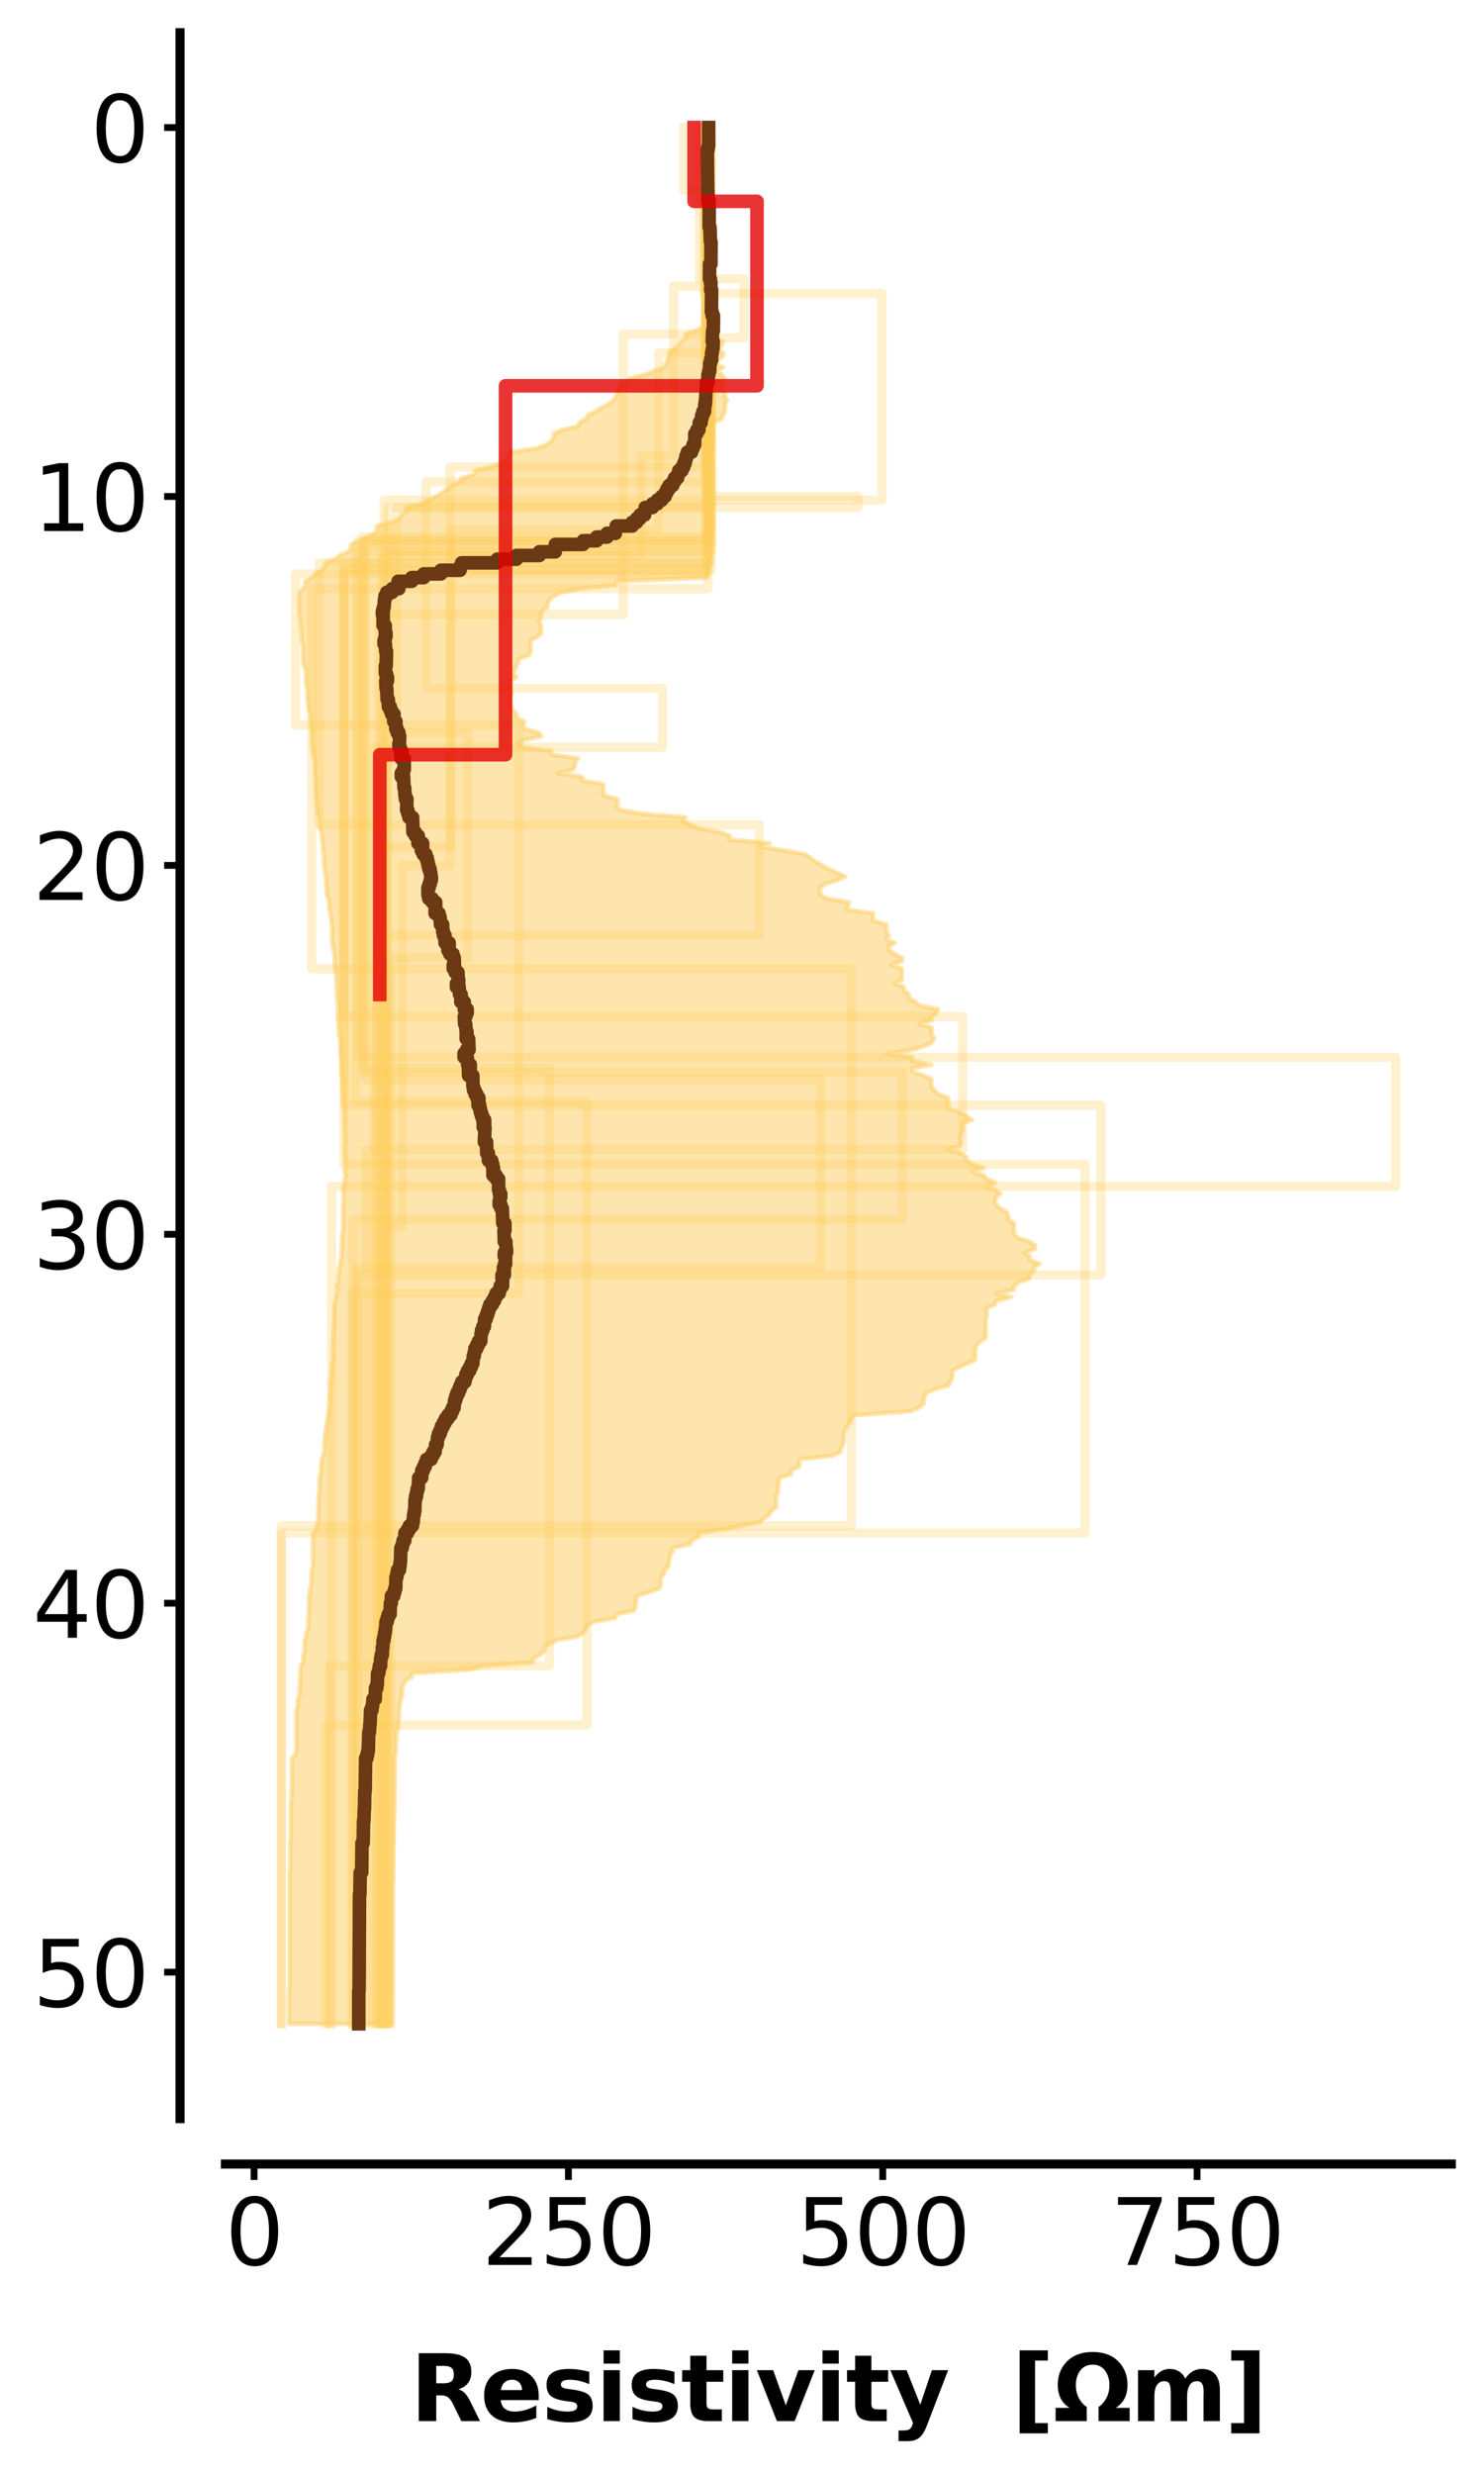 <?xml version="1.0" encoding="utf-8" standalone="no"?>
<!DOCTYPE svg PUBLIC "-//W3C//DTD SVG 1.1//EN"
  "http://www.w3.org/Graphics/SVG/1.1/DTD/svg11.dtd">
<svg xmlns:xlink="http://www.w3.org/1999/xlink" width="326.85pt" height="544.356pt" viewBox="0 0 326.85 544.356" xmlns="http://www.w3.org/2000/svg" version="1.1">
 <defs>
  <style type="text/css">*{stroke-linejoin: round; stroke-linecap: butt}</style>
 </defs>
 <g id="figure_1">
  <g id="patch_1">
   <path d="M 0 544.356 
L 326.85 544.356 
L 326.85 0 
L 0 0 
z
" style="fill: #ffffff"/>
  </g>
  <g id="axes_1">
   <g id="patch_2">
    <path d="M 49.65 466.2 
L 319.65 466.2 
L 319.65 7.2 
L 49.65 7.2 
z
" style="fill: #ffffff"/>
   </g>
   <g id="PolyCollection_1">
    <defs>
     <path id="m713ce6a9ba" d="M 154.879 -516.293 
L 156.547 -516.293 
L 156.547 -515.481 
L 156.547 -514.669 
L 156.547 -513.857 
L 156.547 -513.045 
L 156.547 -512.234 
L 156.545 -511.422 
L 156.545 -510.61 
L 156.545 -509.798 
L 156.547 -508.986 
L 156.547 -508.174 
L 156.55 -507.363 
L 156.55 -506.551 
L 156.55 -505.739 
L 156.55 -504.927 
L 156.578 -504.115 
L 156.578 -503.304 
L 156.598 -502.492 
L 156.602 -501.68 
L 156.602 -500.868 
L 156.617 -500.056 
L 156.617 -499.245 
L 156.617 -498.433 
L 156.618 -497.621 
L 156.625 -496.809 
L 156.625 -495.997 
L 156.618 -495.185 
L 156.634 -494.374 
L 156.634 -493.562 
L 156.634 -492.75 
L 156.647 -491.938 
L 156.651 -491.126 
L 156.651 -490.315 
L 156.651 -489.503 
L 156.655 -488.691 
L 156.669 -487.879 
L 156.67 -487.067 
L 156.669 -486.255 
L 156.67 -485.444 
L 156.67 -484.632 
L 156.67 -483.82 
L 156.695 -483.008 
L 156.699 -482.196 
L 156.699 -481.385 
L 156.743 -480.573 
L 156.756 -479.761 
L 156.757 -478.949 
L 156.76 -478.137 
L 156.76 -477.326 
L 156.76 -476.514 
L 156.83 -475.702 
L 157.044 -474.89 
L 157.044 -474.078 
L 157.14 -473.266 
L 157.14 -472.455 
L 157.095 -471.643 
L 157.601 -470.831 
L 157.14 -470.019 
L 159.247 -469.207 
L 158.982 -468.396 
L 158.114 -467.584 
L 159.247 -466.772 
L 159.247 -465.96 
L 158.114 -465.148 
L 157.601 -464.336 
L 159.247 -463.525 
L 157.646 -462.713 
L 158.982 -461.901 
L 159.635 -461.089 
L 158.982 -460.277 
L 159.247 -459.466 
L 159.247 -458.654 
L 159.698 -457.842 
L 159.698 -457.03 
L 160.146 -456.218 
L 159.704 -455.407 
L 159.704 -454.595 
L 159.635 -453.783 
L 159.247 -452.971 
L 158.982 -452.159 
L 156.962 -451.347 
L 156.962 -450.536 
L 157.046 -449.724 
L 156.884 -448.912 
L 156.884 -448.1 
L 156.884 -447.288 
L 156.83 -446.477 
L 156.78 -445.665 
L 156.754 -444.853 
L 156.699 -444.041 
L 156.699 -443.229 
L 156.694 -442.417 
L 156.687 -441.606 
L 156.687 -440.794 
L 156.651 -439.982 
L 156.634 -439.17 
L 156.634 -438.358 
L 156.625 -437.547 
L 156.625 -436.735 
L 156.615 -435.923 
L 156.615 -435.111 
L 156.604 -434.299 
L 156.598 -433.488 
L 156.55 -432.676 
L 156.547 -431.864 
L 156.543 -431.052 
L 156.542 -430.24 
L 156.542 -429.428 
L 156.529 -428.617 
L 156.522 -427.805 
L 156.498 -426.993 
L 156.477 -426.181 
L 156.472 -425.369 
L 156.435 -424.558 
L 156.435 -423.746 
L 156.402 -422.934 
L 156.38 -422.122 
L 156.309 -421.31 
L 156.198 -420.498 
L 156.195 -419.687 
L 156.079 -418.875 
L 155.952 -418.063 
L 155.761 -417.251 
L 135.728 -416.439 
L 135.728 -415.628 
L 127.736 -414.816 
L 123.602 -414.004 
L 122.017 -413.192 
L 121.009 -412.38 
L 120.63 -411.569 
L 120.601 -410.757 
L 119.49 -409.945 
L 119.132 -409.133 
L 119.132 -408.321 
L 118.74 -407.509 
L 119.208 -406.698 
L 119.132 -405.886 
L 119.208 -405.074 
L 118.386 -404.262 
L 116.855 -403.45 
L 116.855 -402.639 
L 116.855 -401.827 
L 116.855 -401.015 
L 116.566 -400.203 
L 114.366 -399.391 
L 114.084 -398.579 
L 113.791 -397.768 
L 113.267 -396.956 
L 113.039 -396.144 
L 113.662 -395.332 
L 112.522 -394.52 
L 112.522 -393.709 
L 112.522 -392.897 
L 112.714 -392.085 
L 112.522 -391.273 
L 112.522 -390.461 
L 112.355 -389.65 
L 112.602 -388.838 
L 113.039 -388.026 
L 113.791 -387.214 
L 113.662 -386.402 
L 115.478 -385.59 
L 115.288 -384.779 
L 115.478 -383.967 
L 118.561 -383.155 
L 119.221 -382.343 
L 115.483 -381.531 
L 114.325 -380.72 
L 115.365 -379.908 
L 121.459 -379.096 
L 121.459 -378.284 
L 127.303 -377.472 
L 126.656 -376.66 
L 126.656 -375.849 
L 126.266 -375.037 
L 122.92 -374.225 
L 128.28 -373.413 
L 128.28 -372.601 
L 132.88 -371.79 
L 132.88 -370.978 
L 132.88 -370.166 
L 132.88 -369.354 
L 135.836 -368.542 
L 136.093 -367.731 
L 135.836 -366.919 
L 136.613 -366.107 
L 141.343 -365.295 
L 150.992 -364.483 
L 150.504 -363.671 
L 152.13 -362.86 
L 153.899 -362.048 
L 158.622 -361.236 
L 160.784 -360.424 
L 160.629 -359.612 
L 169.509 -358.801 
L 167.324 -357.989 
L 172.975 -357.177 
L 177.302 -356.365 
L 178.614 -355.553 
L 179.575 -354.741 
L 181.083 -353.93 
L 182.523 -353.118 
L 184.393 -352.306 
L 186.174 -351.494 
L 184.393 -350.682 
L 181.829 -349.871 
L 180.63 -349.059 
L 180.63 -348.247 
L 180.63 -347.435 
L 182.15 -346.623 
L 186.915 -345.812 
L 186.915 -345 
L 186.464 -344.188 
L 192.307 -343.376 
L 192.307 -342.564 
L 192.307 -341.752 
L 195.224 -340.941 
L 195.224 -340.129 
L 195.224 -339.317 
L 195.756 -338.505 
L 195.223 -337.693 
L 197.036 -336.882 
L 195.8 -336.07 
L 195.8 -335.258 
L 197.069 -334.446 
L 198.633 -333.634 
L 198.633 -332.823 
L 196.227 -332.011 
L 198.633 -331.199 
L 198.633 -330.387 
L 198.633 -329.575 
L 198.633 -328.763 
L 197.069 -327.952 
L 199.12 -327.14 
L 199.12 -326.328 
L 200.235 -325.516 
L 200.2 -324.704 
L 201.601 -323.893 
L 202.522 -323.081 
L 206.643 -322.269 
L 206.205 -321.457 
L 205.217 -320.645 
L 205.217 -319.833 
L 202.471 -319.022 
L 205.217 -318.21 
L 205.217 -317.398 
L 205.197 -316.586 
L 205.793 -315.774 
L 205.197 -314.963 
L 203.603 -314.151 
L 200.938 -313.339 
L 195.389 -312.527 
L 200.938 -311.715 
L 200.938 -310.904 
L 205.141 -310.092 
L 200.938 -309.28 
L 200.938 -308.468 
L 203.603 -307.656 
L 205.141 -306.844 
L 205.141 -306.033 
L 205.141 -305.221 
L 205.793 -304.409 
L 206.597 -303.597 
L 208.86 -302.785 
L 208.86 -301.974 
L 208.86 -301.162 
L 208.86 -300.35 
L 211.657 -299.538 
L 212.87 -298.726 
L 214.067 -297.914 
L 212.069 -297.103 
L 212.069 -296.291 
L 212.069 -295.479 
L 211.657 -294.667 
L 211.517 -293.855 
L 211.657 -293.044 
L 211.517 -292.232 
L 208.86 -291.42 
L 211.517 -290.608 
L 212.815 -289.796 
L 212.886 -288.985 
L 214.067 -288.173 
L 216.624 -287.361 
L 214.067 -286.549 
L 216.624 -285.737 
L 217.358 -284.925 
L 219.22 -284.114 
L 217.358 -283.302 
L 219.22 -282.49 
L 220.349 -281.678 
L 219.294 -280.866 
L 219.22 -280.055 
L 219.294 -279.243 
L 220.349 -278.431 
L 221.678 -277.619 
L 222.066 -276.807 
L 222.066 -275.995 
L 223.339 -275.184 
L 223.339 -274.372 
L 223.339 -273.56 
L 223.339 -272.748 
L 224.284 -271.936 
L 226.764 -271.125 
L 227.926 -270.313 
L 227.926 -269.501 
L 225.609 -268.689 
L 226.819 -267.877 
L 226.819 -267.066 
L 228.981 -266.254 
L 227.713 -265.442 
L 227.713 -264.63 
L 226.753 -263.818 
L 226.753 -263.006 
L 224.342 -262.195 
L 223.331 -261.383 
L 223.331 -260.571 
L 219.416 -259.759 
L 222.741 -258.947 
L 219.416 -258.136 
L 219.22 -257.324 
L 217.341 -256.512 
L 217.341 -255.7 
L 217.341 -254.888 
L 217.126 -254.076 
L 217.126 -253.265 
L 217.126 -252.453 
L 217.126 -251.641 
L 217.126 -250.829 
L 217.126 -250.017 
L 215.873 -249.206 
L 215.139 -248.394 
L 214.779 -247.582 
L 214.779 -246.77 
L 214.779 -245.958 
L 214.779 -245.147 
L 213.155 -244.335 
L 211.247 -243.523 
L 209.75 -242.711 
L 209.75 -241.899 
L 209.75 -241.087 
L 209.253 -240.276 
L 208.838 -239.464 
L 205.88 -238.652 
L 203.986 -237.84 
L 203.588 -237.028 
L 203.437 -236.217 
L 203.437 -235.405 
L 202.384 -234.593 
L 200.389 -233.781 
L 188.441 -232.969 
L 187.414 -232.157 
L 187.266 -231.346 
L 186.61 -230.534 
L 186.151 -229.722 
L 185.882 -228.91 
L 185.882 -228.098 
L 185.882 -227.287 
L 185.664 -226.475 
L 185.296 -225.663 
L 185.099 -224.851 
L 183.336 -224.039 
L 176.144 -223.228 
L 176.035 -222.416 
L 176.022 -221.604 
L 174.194 -220.792 
L 174.194 -219.98 
L 171.711 -219.168 
L 171.491 -218.357 
L 171.491 -217.545 
L 171.327 -216.733 
L 171.327 -215.921 
L 170.973 -215.109 
L 170.973 -214.298 
L 170.973 -213.486 
L 170.973 -212.674 
L 169.811 -211.862 
L 169.413 -211.05 
L 168.261 -210.238 
L 167.464 -209.427 
L 163.355 -208.615 
L 159.222 -207.803 
L 153.823 -206.991 
L 153.823 -206.179 
L 152.287 -205.368 
L 152.024 -204.556 
L 148.089 -203.744 
L 148.089 -202.932 
L 147.527 -202.12 
L 147.527 -201.309 
L 147.231 -200.497 
L 147.231 -199.685 
L 146.429 -198.873 
L 146.202 -198.061 
L 145.528 -197.249 
L 145.528 -196.438 
L 145.528 -195.626 
L 145.208 -194.814 
L 142.942 -194.002 
L 140.199 -193.19 
L 140.199 -192.379 
L 139.975 -191.567 
L 139.975 -190.755 
L 139.622 -189.943 
L 135.839 -189.131 
L 135.493 -188.319 
L 130.778 -187.508 
L 129.343 -186.696 
L 129.131 -185.884 
L 128.517 -185.072 
L 127.231 -184.26 
L 122.699 -183.449 
L 121.115 -182.637 
L 119.944 -181.825 
L 119.944 -181.013 
L 118.838 -180.201 
L 117.42 -179.39 
L 117.42 -178.578 
L 106.558 -177.766 
L 103.344 -176.954 
L 90.697 -176.142 
L 90.697 -175.33 
L 89.241 -174.519 
L 88.895 -173.707 
L 88.584 -172.895 
L 88.559 -172.083 
L 88.559 -171.271 
L 88.297 -170.46 
L 88.125 -169.648 
L 87.991 -168.836 
L 87.895 -168.024 
L 87.895 -167.212 
L 87.895 -166.401 
L 87.775 -165.589 
L 87.759 -164.777 
L 87.699 -163.965 
L 87.314 -163.153 
L 87.314 -162.341 
L 87.314 -161.53 
L 87.208 -160.718 
L 87.208 -159.906 
L 87.2 -159.094 
L 87.038 -158.282 
L 86.952 -157.471 
L 86.952 -156.659 
L 86.952 -155.847 
L 86.952 -155.035 
L 86.952 -154.223 
L 86.943 -153.411 
L 86.917 -152.6 
L 86.917 -151.788 
L 86.917 -150.976 
L 86.908 -150.164 
L 86.908 -149.352 
L 86.908 -148.541 
L 86.905 -147.729 
L 86.905 -146.917 
L 86.869 -146.105 
L 86.823 -145.293 
L 86.823 -144.482 
L 86.743 -143.67 
L 86.743 -142.858 
L 86.72 -142.046 
L 86.72 -141.234 
L 86.72 -140.422 
L 86.72 -139.611 
L 86.667 -138.799 
L 86.667 -137.987 
L 86.647 -137.175 
L 86.647 -136.363 
L 86.647 -135.552 
L 86.647 -134.74 
L 86.647 -133.928 
L 86.647 -133.116 
L 86.59 -132.304 
L 86.59 -131.492 
L 86.59 -130.681 
L 86.484 -129.869 
L 86.462 -129.057 
L 86.462 -128.245 
L 86.425 -127.433 
L 86.425 -126.622 
L 86.425 -125.81 
L 86.425 -124.998 
L 86.425 -124.186 
L 86.425 -123.374 
L 86.425 -122.563 
L 86.425 -121.751 
L 86.425 -120.939 
L 86.415 -120.127 
L 86.415 -119.315 
L 86.415 -118.503 
L 86.415 -117.692 
L 86.381 -116.88 
L 86.381 -116.068 
L 86.381 -115.256 
L 86.381 -114.444 
L 86.381 -113.633 
L 86.381 -112.821 
L 86.381 -112.009 
L 86.381 -111.197 
L 86.381 -110.385 
L 86.381 -109.573 
L 86.381 -108.762 
L 86.381 -107.95 
L 86.381 -107.138 
L 86.372 -106.326 
L 86.372 -105.514 
L 86.372 -104.703 
L 86.372 -103.891 
L 86.372 -103.079 
L 86.372 -102.267 
L 86.372 -101.455 
L 86.372 -100.644 
L 86.372 -99.832 
L 86.372 -99.02 
L 63.632 -99.02 
L 63.632 -99.02 
L 63.632 -99.832 
L 63.632 -100.644 
L 63.632 -101.455 
L 63.632 -102.267 
L 63.632 -103.079 
L 63.632 -103.891 
L 63.632 -104.703 
L 63.632 -105.514 
L 63.632 -106.326 
L 63.798 -107.138 
L 63.798 -107.95 
L 63.798 -108.762 
L 63.798 -109.573 
L 63.798 -110.385 
L 63.798 -111.197 
L 63.798 -112.009 
L 63.798 -112.821 
L 63.798 -113.633 
L 63.798 -114.444 
L 63.798 -115.256 
L 63.798 -116.068 
L 63.798 -116.88 
L 63.798 -117.692 
L 63.798 -118.503 
L 63.798 -119.315 
L 63.798 -120.127 
L 63.798 -120.939 
L 63.798 -121.751 
L 63.798 -122.563 
L 63.798 -123.374 
L 63.798 -124.186 
L 63.798 -124.998 
L 63.798 -125.81 
L 63.798 -126.622 
L 63.798 -127.433 
L 63.798 -128.245 
L 63.798 -129.057 
L 63.798 -129.869 
L 63.798 -130.681 
L 63.798 -131.492 
L 63.798 -132.304 
L 63.926 -133.116 
L 63.926 -133.928 
L 63.926 -134.74 
L 63.926 -135.552 
L 63.926 -136.363 
L 63.926 -137.175 
L 63.926 -137.987 
L 63.926 -138.799 
L 64.084 -139.611 
L 64.084 -140.422 
L 64.084 -141.234 
L 64.084 -142.046 
L 64.084 -142.858 
L 64.084 -143.67 
L 64.084 -144.482 
L 64.084 -145.293 
L 64.084 -146.105 
L 64.084 -146.917 
L 64.084 -147.729 
L 64.187 -148.541 
L 64.187 -149.352 
L 64.187 -150.164 
L 64.308 -150.976 
L 64.308 -151.788 
L 64.308 -152.6 
L 64.308 -153.411 
L 64.308 -154.223 
L 64.308 -155.035 
L 64.308 -155.847 
L 64.308 -156.659 
L 64.308 -157.471 
L 65.116 -158.282 
L 65.261 -159.094 
L 65.261 -159.906 
L 65.261 -160.718 
L 65.261 -161.53 
L 65.261 -162.341 
L 65.261 -163.153 
L 65.261 -163.965 
L 65.261 -164.777 
L 65.261 -165.589 
L 65.261 -166.401 
L 65.261 -167.212 
L 65.261 -168.024 
L 65.575 -168.836 
L 65.575 -169.648 
L 65.575 -170.46 
L 65.962 -171.271 
L 65.962 -172.083 
L 65.962 -172.895 
L 66.122 -173.707 
L 66.122 -174.519 
L 66.122 -175.33 
L 66.122 -176.142 
L 66.181 -176.954 
L 66.24 -177.766 
L 66.754 -178.578 
L 66.754 -179.39 
L 66.813 -180.201 
L 67.121 -181.013 
L 67.121 -181.825 
L 67.121 -182.637 
L 67.121 -183.449 
L 67.459 -184.26 
L 67.477 -185.072 
L 67.781 -185.884 
L 67.884 -186.696 
L 67.884 -187.508 
L 67.973 -188.319 
L 67.986 -189.131 
L 68.038 -189.943 
L 68.038 -190.755 
L 68.038 -191.567 
L 68.053 -192.379 
L 68.053 -193.19 
L 68.266 -194.002 
L 68.266 -194.814 
L 68.583 -195.626 
L 68.583 -196.438 
L 68.583 -197.249 
L 68.583 -198.061 
L 68.702 -198.873 
L 68.917 -199.685 
L 68.917 -200.497 
L 68.917 -201.309 
L 68.917 -202.12 
L 68.917 -202.932 
L 68.917 -203.744 
L 68.928 -204.556 
L 68.928 -205.368 
L 68.953 -206.179 
L 68.953 -206.991 
L 69.638 -207.803 
L 69.791 -208.615 
L 70.097 -209.427 
L 70.101 -210.238 
L 70.101 -211.05 
L 70.101 -211.862 
L 70.142 -212.674 
L 70.142 -213.486 
L 70.142 -214.298 
L 70.142 -215.109 
L 70.334 -215.921 
L 70.334 -216.733 
L 70.386 -217.545 
L 70.386 -218.357 
L 70.386 -219.168 
L 70.641 -219.98 
L 70.641 -220.792 
L 70.737 -221.604 
L 70.782 -222.416 
L 70.859 -223.228 
L 71.199 -224.039 
L 71.423 -224.851 
L 71.475 -225.663 
L 71.475 -226.475 
L 71.525 -227.287 
L 71.525 -228.098 
L 71.67 -228.91 
L 71.721 -229.722 
L 71.918 -230.534 
L 72.013 -231.346 
L 72.168 -232.157 
L 72.261 -232.969 
L 72.432 -233.781 
L 72.528 -234.593 
L 72.634 -235.405 
L 72.649 -236.217 
L 72.669 -237.028 
L 72.669 -237.84 
L 72.729 -238.652 
L 72.729 -239.464 
L 72.729 -240.276 
L 72.99 -241.087 
L 72.99 -241.899 
L 72.99 -242.711 
L 73.061 -243.523 
L 73.105 -244.335 
L 73.308 -245.147 
L 73.308 -245.958 
L 73.325 -246.77 
L 73.356 -247.582 
L 73.356 -248.394 
L 73.356 -249.206 
L 73.432 -250.017 
L 73.432 -250.829 
L 73.467 -251.641 
L 73.572 -252.453 
L 73.572 -253.265 
L 73.572 -254.076 
L 73.607 -254.888 
L 73.64 -255.7 
L 73.64 -256.512 
L 73.641 -257.324 
L 74.001 -258.136 
L 74.072 -258.947 
L 74.15 -259.759 
L 74.354 -260.571 
L 74.151 -261.383 
L 74.376 -262.195 
L 74.483 -263.006 
L 74.497 -263.818 
L 74.695 -264.63 
L 74.695 -265.442 
L 74.872 -266.254 
L 74.995 -267.066 
L 75.202 -267.877 
L 75.202 -268.689 
L 75.269 -269.501 
L 75.269 -270.313 
L 75.334 -271.125 
L 75.334 -271.936 
L 75.334 -272.748 
L 75.554 -273.56 
L 75.605 -274.372 
L 75.605 -275.184 
L 75.605 -275.995 
L 75.605 -276.807 
L 75.606 -277.619 
L 75.606 -278.431 
L 75.606 -279.243 
L 75.734 -280.055 
L 75.606 -280.866 
L 75.756 -281.678 
L 75.606 -282.49 
L 75.606 -283.302 
L 75.832 -284.114 
L 75.927 -284.925 
L 76.113 -285.737 
L 75.927 -286.549 
L 75.985 -287.361 
L 75.985 -288.173 
L 75.985 -288.985 
L 75.921 -289.796 
L 75.921 -290.608 
L 75.832 -291.42 
L 75.832 -292.232 
L 75.985 -293.044 
L 75.921 -293.855 
L 75.921 -294.667 
L 75.854 -295.479 
L 75.832 -296.291 
L 75.832 -297.103 
L 75.854 -297.914 
L 75.756 -298.726 
L 75.739 -299.538 
L 75.739 -300.35 
L 75.697 -301.162 
L 75.585 -301.974 
L 75.681 -302.785 
L 75.565 -303.597 
L 75.565 -304.409 
L 75.526 -305.221 
L 75.459 -306.033 
L 75.459 -306.844 
L 75.334 -307.656 
L 75.216 -308.468 
L 75.216 -309.28 
L 75.216 -310.092 
L 75.205 -310.904 
L 75.184 -311.715 
L 74.982 -312.527 
L 74.964 -313.339 
L 74.982 -314.151 
L 74.982 -314.963 
L 74.982 -315.774 
L 74.632 -316.586 
L 74.632 -317.398 
L 74.561 -318.21 
L 74.524 -319.022 
L 74.484 -319.833 
L 74.377 -320.645 
L 74.476 -321.457 
L 74.484 -322.269 
L 74.372 -323.081 
L 74.365 -323.893 
L 74.247 -324.704 
L 74.247 -325.516 
L 74.156 -326.328 
L 74.156 -327.14 
L 74.088 -327.952 
L 74.088 -328.763 
L 74.039 -329.575 
L 73.938 -330.387 
L 73.855 -331.199 
L 73.702 -332.011 
L 73.689 -332.823 
L 73.673 -333.634 
L 73.649 -334.446 
L 73.525 -335.258 
L 73.28 -336.07 
L 73.28 -336.882 
L 73.116 -337.693 
L 73.116 -338.505 
L 73.116 -339.317 
L 73.116 -340.129 
L 73.062 -340.941 
L 72.935 -341.752 
L 72.926 -342.564 
L 72.763 -343.376 
L 72.555 -344.188 
L 72.481 -345 
L 72.468 -345.812 
L 72.331 -346.623 
L 71.958 -347.435 
L 71.958 -348.247 
L 71.901 -349.059 
L 71.819 -349.871 
L 71.797 -350.682 
L 71.797 -351.494 
L 71.568 -352.306 
L 71.556 -353.118 
L 71.358 -353.93 
L 71.358 -354.741 
L 71.304 -355.553 
L 71.298 -356.365 
L 71.185 -357.177 
L 71.102 -357.989 
L 71.048 -358.801 
L 70.923 -359.612 
L 70.828 -360.424 
L 70.76 -361.236 
L 70.432 -362.048 
L 70.315 -362.86 
L 70.255 -363.671 
L 70.255 -364.483 
L 69.961 -365.295 
L 69.94 -366.107 
L 69.795 -366.919 
L 69.795 -367.731 
L 69.717 -368.542 
L 69.58 -369.354 
L 69.58 -370.166 
L 69.58 -370.978 
L 69.505 -371.79 
L 69.5 -372.601 
L 69.5 -373.413 
L 69.393 -374.225 
L 69.393 -375.037 
L 69.393 -375.849 
L 69.37 -376.66 
L 69.198 -377.472 
L 68.931 -378.284 
L 68.899 -379.096 
L 68.77 -379.908 
L 68.688 -380.72 
L 68.688 -381.531 
L 68.688 -382.343 
L 68.667 -383.155 
L 68.664 -383.967 
L 68.57 -384.779 
L 68.527 -385.59 
L 68.404 -386.402 
L 68.404 -387.214 
L 68.093 -388.026 
L 67.89 -388.838 
L 67.89 -389.65 
L 67.745 -390.461 
L 67.734 -391.273 
L 67.713 -392.085 
L 67.639 -392.897 
L 67.415 -393.709 
L 67.412 -394.52 
L 67.412 -395.332 
L 67.341 -396.144 
L 67.306 -396.956 
L 66.911 -397.768 
L 66.818 -398.579 
L 66.761 -399.391 
L 66.761 -400.203 
L 66.756 -401.015 
L 66.75 -401.827 
L 66.662 -402.639 
L 66.39 -403.45 
L 66.39 -404.262 
L 66.39 -405.074 
L 66.289 -405.886 
L 66.155 -406.698 
L 66.142 -407.509 
L 66.046 -408.321 
L 65.999 -409.133 
L 65.932 -409.945 
L 65.932 -410.757 
L 65.932 -411.569 
L 65.932 -412.38 
L 65.963 -413.192 
L 66.046 -414.004 
L 66.756 -414.816 
L 67.306 -415.628 
L 67.207 -416.439 
L 68.685 -417.251 
L 69.49 -418.063 
L 70.824 -418.875 
L 71.607 -419.687 
L 71.607 -420.498 
L 73.944 -421.31 
L 74.741 -422.122 
L 76.642 -422.934 
L 77.324 -423.746 
L 77.324 -424.558 
L 79.269 -425.369 
L 80.96 -426.181 
L 82.494 -426.993 
L 83.005 -427.805 
L 83.005 -428.617 
L 86.244 -429.428 
L 87.957 -430.24 
L 88.529 -431.052 
L 89.476 -431.864 
L 89.476 -432.676 
L 92.938 -433.488 
L 94.427 -434.299 
L 96.095 -435.111 
L 97.32 -435.923 
L 98.428 -436.735 
L 99.659 -437.547 
L 101.191 -438.358 
L 101.911 -439.17 
L 104.464 -439.982 
L 104.591 -440.794 
L 108.081 -441.606 
L 110.618 -442.417 
L 111.342 -443.229 
L 112.087 -444.041 
L 112.498 -444.853 
L 118.199 -445.665 
L 120.309 -446.477 
L 121.539 -447.288 
L 121.988 -448.1 
L 121.988 -448.912 
L 123.681 -449.724 
L 127.314 -450.536 
L 127.609 -451.347 
L 129.095 -452.159 
L 129.413 -452.971 
L 131.142 -453.783 
L 132.418 -454.595 
L 134.014 -455.407 
L 135.096 -456.218 
L 135.666 -457.03 
L 135.903 -457.842 
L 136.074 -458.654 
L 136.499 -459.466 
L 137.721 -460.277 
L 138.841 -461.089 
L 142.059 -461.901 
L 144.173 -462.713 
L 146.354 -463.525 
L 146.732 -464.336 
L 146.968 -465.148 
L 147.341 -465.96 
L 147.341 -466.772 
L 148.617 -467.584 
L 149.48 -468.396 
L 149.814 -469.207 
L 151.052 -470.019 
L 151.052 -470.831 
L 153.347 -471.643 
L 154.921 -472.455 
L 155.008 -473.266 
L 155.008 -474.078 
L 155.008 -474.89 
L 155.089 -475.702 
L 155.081 -476.514 
L 155.101 -477.326 
L 155.114 -478.137 
L 155.105 -478.949 
L 155.105 -479.761 
L 155.114 -480.573 
L 155.105 -481.385 
L 155.148 -482.196 
L 155.118 -483.008 
L 155.114 -483.82 
L 155.118 -484.632 
L 155.125 -485.444 
L 155.125 -486.255 
L 155.158 -487.067 
L 155.158 -487.879 
L 155.149 -488.691 
L 155.149 -489.503 
L 155.158 -490.315 
L 155.158 -491.126 
L 155.149 -491.938 
L 155.125 -492.75 
L 155.125 -493.562 
L 155.125 -494.374 
L 155.101 -495.185 
L 155.105 -495.997 
L 155.114 -496.809 
L 155.105 -497.621 
L 155.101 -498.433 
L 155.101 -499.245 
L 155.101 -500.056 
L 155.074 -500.868 
L 155.074 -501.68 
L 155.07 -502.492 
L 155.031 -503.304 
L 155.031 -504.115 
L 154.955 -504.927 
L 154.955 -505.739 
L 154.955 -506.551 
L 154.921 -507.363 
L 154.879 -508.174 
L 154.869 -508.986 
L 154.865 -509.798 
L 154.865 -510.61 
L 154.865 -511.422 
L 154.869 -512.234 
L 154.879 -513.045 
L 154.879 -513.857 
L 154.879 -514.669 
L 154.879 -515.481 
L 154.879 -516.293 
z
" style="stroke: #fecc5c; stroke-opacity: 0.5"/>
    </defs>
    <g clip-path="url(#p86cc82b5a3)">
     <use xlink:href="#m713ce6a9ba" x="0" y="544.356" style="fill: #fecc5c; fill-opacity: 0.5; stroke: #fecc5c; stroke-opacity: 0.5"/>
    </g>
   </g>
   <g id="matplotlib.axis_1">
    <g id="xtick_1">
     <g id="line2d_1">
      <defs>
       <path id="m8d5d56f05c" d="M 0 0 
L 0 3.5 
" style="stroke: #000000; stroke-width: 1.5"/>
      </defs>
      <g>
       <use xlink:href="#m8d5d56f05c" x="55.957" y="476.2" style="stroke: #000000; stroke-width: 1.5"/>
      </g>
     </g>
     <g id="text_1">
      <!-- 0 -->
      <g transform="translate(49.594 498.397) scale(0.2 -0.2)">
       <defs>
        <path id="DejaVuSans-30" d="M 2034 4250 
Q 1547 4250 1301 3770 
Q 1056 3291 1056 2328 
Q 1056 1369 1301 889 
Q 1547 409 2034 409 
Q 2525 409 2770 889 
Q 3016 1369 3016 2328 
Q 3016 3291 2770 3770 
Q 2525 4250 2034 4250 
z
M 2034 4750 
Q 2819 4750 3233 4129 
Q 3647 3509 3647 2328 
Q 3647 1150 3233 529 
Q 2819 -91 2034 -91 
Q 1250 -91 836 529 
Q 422 1150 422 2328 
Q 422 3509 836 4129 
Q 1250 4750 2034 4750 
z
" transform="scale(0.016)"/>
       </defs>
       <use xlink:href="#DejaVuSans-30"/>
      </g>
     </g>
    </g>
    <g id="xtick_2">
     <g id="line2d_2">
      <g>
       <use xlink:href="#m8d5d56f05c" x="125.189" y="476.2" style="stroke: #000000; stroke-width: 1.5"/>
      </g>
     </g>
     <g id="text_2">
      <!-- 250 -->
      <g transform="translate(106.101 498.397) scale(0.2 -0.2)">
       <defs>
        <path id="DejaVuSans-32" d="M 1228 531 
L 3431 531 
L 3431 0 
L 469 0 
L 469 531 
Q 828 903 1448 1529 
Q 2069 2156 2228 2338 
Q 2531 2678 2651 2914 
Q 2772 3150 2772 3378 
Q 2772 3750 2511 3984 
Q 2250 4219 1831 4219 
Q 1534 4219 1204 4116 
Q 875 4013 500 3803 
L 500 4441 
Q 881 4594 1212 4672 
Q 1544 4750 1819 4750 
Q 2544 4750 2975 4387 
Q 3406 4025 3406 3419 
Q 3406 3131 3298 2873 
Q 3191 2616 2906 2266 
Q 2828 2175 2409 1742 
Q 1991 1309 1228 531 
z
" transform="scale(0.016)"/>
        <path id="DejaVuSans-35" d="M 691 4666 
L 3169 4666 
L 3169 4134 
L 1269 4134 
L 1269 2991 
Q 1406 3038 1543 3061 
Q 1681 3084 1819 3084 
Q 2600 3084 3056 2656 
Q 3513 2228 3513 1497 
Q 3513 744 3044 326 
Q 2575 -91 1722 -91 
Q 1428 -91 1123 -41 
Q 819 9 494 109 
L 494 744 
Q 775 591 1075 516 
Q 1375 441 1709 441 
Q 2250 441 2565 725 
Q 2881 1009 2881 1497 
Q 2881 1984 2565 2268 
Q 2250 2553 1709 2553 
Q 1456 2553 1204 2497 
Q 953 2441 691 2322 
L 691 4666 
z
" transform="scale(0.016)"/>
       </defs>
       <use xlink:href="#DejaVuSans-32"/>
       <use xlink:href="#DejaVuSans-35" x="63.623"/>
       <use xlink:href="#DejaVuSans-30" x="127.246"/>
      </g>
     </g>
    </g>
    <g id="xtick_3">
     <g id="line2d_3">
      <g>
       <use xlink:href="#m8d5d56f05c" x="194.421" y="476.2" style="stroke: #000000; stroke-width: 1.5"/>
      </g>
     </g>
     <g id="text_3">
      <!-- 500 -->
      <g transform="translate(175.333 498.397) scale(0.2 -0.2)">
       <use xlink:href="#DejaVuSans-35"/>
       <use xlink:href="#DejaVuSans-30" x="63.623"/>
       <use xlink:href="#DejaVuSans-30" x="127.246"/>
      </g>
     </g>
    </g>
    <g id="xtick_4">
     <g id="line2d_4">
      <g>
       <use xlink:href="#m8d5d56f05c" x="263.653" y="476.2" style="stroke: #000000; stroke-width: 1.5"/>
      </g>
     </g>
     <g id="text_4">
      <!-- 750 -->
      <g transform="translate(244.565 498.397) scale(0.2 -0.2)">
       <defs>
        <path id="DejaVuSans-37" d="M 525 4666 
L 3525 4666 
L 3525 4397 
L 1831 0 
L 1172 0 
L 2766 4134 
L 525 4134 
L 525 4666 
z
" transform="scale(0.016)"/>
       </defs>
       <use xlink:href="#DejaVuSans-37"/>
       <use xlink:href="#DejaVuSans-35" x="63.623"/>
       <use xlink:href="#DejaVuSans-30" x="127.246"/>
      </g>
     </g>
    </g>
    <g id="text_5">
     <!-- Resistivity  [$\Omega m$] -->
     <g transform="translate(90.35 532.756) scale(0.2 -0.2)">
      <defs>
       <path id="DejaVuSans-Bold-52" d="M 2297 2597 
Q 2675 2597 2839 2737 
Q 3003 2878 3003 3200 
Q 3003 3519 2839 3656 
Q 2675 3794 2297 3794 
L 1791 3794 
L 1791 2597 
L 2297 2597 
z
M 1791 1766 
L 1791 0 
L 588 0 
L 588 4666 
L 2425 4666 
Q 3347 4666 3776 4356 
Q 4206 4047 4206 3378 
Q 4206 2916 3982 2619 
Q 3759 2322 3309 2181 
Q 3556 2125 3751 1926 
Q 3947 1728 4147 1325 
L 4800 0 
L 3519 0 
L 2950 1159 
Q 2778 1509 2601 1637 
Q 2425 1766 2131 1766 
L 1791 1766 
z
" transform="scale(0.016)"/>
       <path id="DejaVuSans-Bold-65" d="M 4031 1759 
L 4031 1441 
L 1416 1441 
Q 1456 1047 1700 850 
Q 1944 653 2381 653 
Q 2734 653 3104 758 
Q 3475 863 3866 1075 
L 3866 213 
Q 3469 63 3072 -14 
Q 2675 -91 2278 -91 
Q 1328 -91 801 392 
Q 275 875 275 1747 
Q 275 2603 792 3093 
Q 1309 3584 2216 3584 
Q 3041 3584 3536 3087 
Q 4031 2591 4031 1759 
z
M 2881 2131 
Q 2881 2450 2695 2645 
Q 2509 2841 2209 2841 
Q 1884 2841 1681 2658 
Q 1478 2475 1428 2131 
L 2881 2131 
z
" transform="scale(0.016)"/>
       <path id="DejaVuSans-Bold-73" d="M 3272 3391 
L 3272 2541 
Q 2913 2691 2578 2766 
Q 2244 2841 1947 2841 
Q 1628 2841 1473 2761 
Q 1319 2681 1319 2516 
Q 1319 2381 1436 2309 
Q 1553 2238 1856 2203 
L 2053 2175 
Q 2913 2066 3209 1816 
Q 3506 1566 3506 1031 
Q 3506 472 3093 190 
Q 2681 -91 1863 -91 
Q 1516 -91 1145 -36 
Q 775 19 384 128 
L 384 978 
Q 719 816 1070 734 
Q 1422 653 1784 653 
Q 2113 653 2278 743 
Q 2444 834 2444 1013 
Q 2444 1163 2330 1236 
Q 2216 1309 1875 1350 
L 1678 1375 
Q 931 1469 631 1722 
Q 331 1975 331 2491 
Q 331 3047 712 3315 
Q 1094 3584 1881 3584 
Q 2191 3584 2531 3537 
Q 2872 3491 3272 3391 
z
" transform="scale(0.016)"/>
       <path id="DejaVuSans-Bold-69" d="M 538 3500 
L 1656 3500 
L 1656 0 
L 538 0 
L 538 3500 
z
M 538 4863 
L 1656 4863 
L 1656 3950 
L 538 3950 
L 538 4863 
z
" transform="scale(0.016)"/>
       <path id="DejaVuSans-Bold-74" d="M 1759 4494 
L 1759 3500 
L 2913 3500 
L 2913 2700 
L 1759 2700 
L 1759 1216 
Q 1759 972 1856 886 
Q 1953 800 2241 800 
L 2816 800 
L 2816 0 
L 1856 0 
Q 1194 0 917 276 
Q 641 553 641 1216 
L 641 2700 
L 84 2700 
L 84 3500 
L 641 3500 
L 641 4494 
L 1759 4494 
z
" transform="scale(0.016)"/>
       <path id="DejaVuSans-Bold-76" d="M 97 3500 
L 1216 3500 
L 2088 1081 
L 2956 3500 
L 4078 3500 
L 2700 0 
L 1472 0 
L 97 3500 
z
" transform="scale(0.016)"/>
       <path id="DejaVuSans-Bold-79" d="M 78 3500 
L 1197 3500 
L 2138 1125 
L 2938 3500 
L 4056 3500 
L 2584 -331 
Q 2363 -916 2067 -1148 
Q 1772 -1381 1288 -1381 
L 641 -1381 
L 641 -647 
L 991 -647 
Q 1275 -647 1404 -556 
Q 1534 -466 1606 -231 
L 1638 -134 
L 78 3500 
z
" transform="scale(0.016)"/>
       <path id="DejaVuSans-Bold-20" transform="scale(0.016)"/>
       <path id="DejaVuSans-Bold-5b" d="M 550 4863 
L 2491 4863 
L 2491 4159 
L 1613 4159 
L 1613 -141 
L 2491 -141 
L 2491 -844 
L 550 -844 
L 550 4863 
z
" transform="scale(0.016)"/>
       <path id="DejaVuSans-Bold-3a9" d="M 2719 4750 
Q 3841 4750 4480 4106 
Q 5119 3463 5119 2494 
Q 5119 1406 4306 909 
L 5266 909 
L 5266 0 
L 3125 0 
L 3125 975 
Q 3244 1041 3334 1131 
Q 3875 1678 3875 2466 
Q 3875 3066 3572 3472 
Q 3269 3878 2719 3878 
Q 2169 3878 1866 3472 
Q 1563 3066 1563 2466 
Q 1563 1678 2103 1131 
Q 2194 1041 2313 975 
L 2313 0 
L 172 0 
L 172 909 
L 1131 909 
Q 319 1406 319 2494 
Q 319 3463 958 4106 
Q 1597 4750 2719 4750 
z
" transform="scale(0.016)"/>
       <path id="DejaVuSans-Bold-6d" d="M 3781 2919 
Q 3994 3244 4286 3414 
Q 4578 3584 4928 3584 
Q 5531 3584 5847 3212 
Q 6163 2841 6163 2131 
L 6163 0 
L 5038 0 
L 5038 1825 
Q 5041 1866 5042 1909 
Q 5044 1953 5044 2034 
Q 5044 2406 4934 2573 
Q 4825 2741 4581 2741 
Q 4263 2741 4089 2478 
Q 3916 2216 3909 1719 
L 3909 0 
L 2784 0 
L 2784 1825 
Q 2784 2406 2684 2573 
Q 2584 2741 2328 2741 
Q 2006 2741 1831 2477 
Q 1656 2213 1656 1722 
L 1656 0 
L 531 0 
L 531 3500 
L 1656 3500 
L 1656 2988 
Q 1863 3284 2130 3434 
Q 2397 3584 2719 3584 
Q 3081 3584 3359 3409 
Q 3638 3234 3781 2919 
z
" transform="scale(0.016)"/>
       <path id="DejaVuSans-Bold-5d" d="M 2375 -844 
L 434 -844 
L 434 -141 
L 1313 -141 
L 1313 4159 
L 434 4159 
L 434 4863 
L 2375 4863 
L 2375 -844 
z
" transform="scale(0.016)"/>
      </defs>
      <use xlink:href="#DejaVuSans-Bold-52" transform="translate(0 0.016)"/>
      <use xlink:href="#DejaVuSans-Bold-65" transform="translate(77.002 0.016)"/>
      <use xlink:href="#DejaVuSans-Bold-73" transform="translate(144.824 0.016)"/>
      <use xlink:href="#DejaVuSans-Bold-69" transform="translate(204.346 0.016)"/>
      <use xlink:href="#DejaVuSans-Bold-73" transform="translate(238.623 0.016)"/>
      <use xlink:href="#DejaVuSans-Bold-74" transform="translate(298.145 0.016)"/>
      <use xlink:href="#DejaVuSans-Bold-69" transform="translate(345.947 0.016)"/>
      <use xlink:href="#DejaVuSans-Bold-76" transform="translate(380.225 0.016)"/>
      <use xlink:href="#DejaVuSans-Bold-69" transform="translate(445.41 0.016)"/>
      <use xlink:href="#DejaVuSans-Bold-74" transform="translate(479.688 0.016)"/>
      <use xlink:href="#DejaVuSans-Bold-79" transform="translate(527.49 0.016)"/>
      <use xlink:href="#DejaVuSans-Bold-20" transform="translate(592.676 0.016)"/>
      <use xlink:href="#DejaVuSans-Bold-20" transform="translate(627.49 0.016)"/>
      <use xlink:href="#DejaVuSans-Bold-5b" transform="translate(662.305 0.016)"/>
      <use xlink:href="#DejaVuSans-Bold-3a9" transform="translate(708.008 0.016)"/>
      <use xlink:href="#DejaVuSans-Bold-6d" transform="translate(793.018 0.016)"/>
      <use xlink:href="#DejaVuSans-Bold-5d" transform="translate(897.217 0.016)"/>
     </g>
    </g>
   </g>
   <g id="matplotlib.axis_2">
    <g id="ytick_1">
     <g id="line2d_5">
      <defs>
       <path id="m68d325604f" d="M 0 0 
L -3.5 0 
" style="stroke: #000000; stroke-width: 1.5"/>
      </defs>
      <g>
       <use xlink:href="#m68d325604f" x="39.65" y="28.064" style="stroke: #000000; stroke-width: 1.5"/>
      </g>
     </g>
     <g id="text_6">
      <!-- 0 -->
      <g transform="translate(19.925 35.662) scale(0.2 -0.2)">
       <use xlink:href="#DejaVuSans-30"/>
      </g>
     </g>
    </g>
    <g id="ytick_2">
     <g id="line2d_6">
      <g>
       <use xlink:href="#m68d325604f" x="39.65" y="109.245" style="stroke: #000000; stroke-width: 1.5"/>
      </g>
     </g>
     <g id="text_7">
      <!-- 10 -->
      <g transform="translate(7.2 116.844) scale(0.2 -0.2)">
       <defs>
        <path id="DejaVuSans-31" d="M 794 531 
L 1825 531 
L 1825 4091 
L 703 3866 
L 703 4441 
L 1819 4666 
L 2450 4666 
L 2450 531 
L 3481 531 
L 3481 0 
L 794 0 
L 794 531 
z
" transform="scale(0.016)"/>
       </defs>
       <use xlink:href="#DejaVuSans-31"/>
       <use xlink:href="#DejaVuSans-30" x="63.623"/>
      </g>
     </g>
    </g>
    <g id="ytick_3">
     <g id="line2d_7">
      <g>
       <use xlink:href="#m68d325604f" x="39.65" y="190.427" style="stroke: #000000; stroke-width: 1.5"/>
      </g>
     </g>
     <g id="text_8">
      <!-- 20 -->
      <g transform="translate(7.2 198.025) scale(0.2 -0.2)">
       <use xlink:href="#DejaVuSans-32"/>
       <use xlink:href="#DejaVuSans-30" x="63.623"/>
      </g>
     </g>
    </g>
    <g id="ytick_4">
     <g id="line2d_8">
      <g>
       <use xlink:href="#m68d325604f" x="39.65" y="271.608" style="stroke: #000000; stroke-width: 1.5"/>
      </g>
     </g>
     <g id="text_9">
      <!-- 30 -->
      <g transform="translate(7.2 279.206) scale(0.2 -0.2)">
       <defs>
        <path id="DejaVuSans-33" d="M 2597 2516 
Q 3050 2419 3304 2112 
Q 3559 1806 3559 1356 
Q 3559 666 3084 287 
Q 2609 -91 1734 -91 
Q 1441 -91 1130 -33 
Q 819 25 488 141 
L 488 750 
Q 750 597 1062 519 
Q 1375 441 1716 441 
Q 2309 441 2620 675 
Q 2931 909 2931 1356 
Q 2931 1769 2642 2001 
Q 2353 2234 1838 2234 
L 1294 2234 
L 1294 2753 
L 1863 2753 
Q 2328 2753 2575 2939 
Q 2822 3125 2822 3475 
Q 2822 3834 2567 4026 
Q 2313 4219 1838 4219 
Q 1578 4219 1281 4162 
Q 984 4106 628 3988 
L 628 4550 
Q 988 4650 1302 4700 
Q 1616 4750 1894 4750 
Q 2613 4750 3031 4423 
Q 3450 4097 3450 3541 
Q 3450 3153 3228 2886 
Q 3006 2619 2597 2516 
z
" transform="scale(0.016)"/>
       </defs>
       <use xlink:href="#DejaVuSans-33"/>
       <use xlink:href="#DejaVuSans-30" x="63.623"/>
      </g>
     </g>
    </g>
    <g id="ytick_5">
     <g id="line2d_9">
      <g>
       <use xlink:href="#m68d325604f" x="39.65" y="352.789" style="stroke: #000000; stroke-width: 1.5"/>
      </g>
     </g>
     <g id="text_10">
      <!-- 40 -->
      <g transform="translate(7.2 360.388) scale(0.2 -0.2)">
       <defs>
        <path id="DejaVuSans-34" d="M 2419 4116 
L 825 1625 
L 2419 1625 
L 2419 4116 
z
M 2253 4666 
L 3047 4666 
L 3047 1625 
L 3713 1625 
L 3713 1100 
L 3047 1100 
L 3047 0 
L 2419 0 
L 2419 1100 
L 313 1100 
L 313 1709 
L 2253 4666 
z
" transform="scale(0.016)"/>
       </defs>
       <use xlink:href="#DejaVuSans-34"/>
       <use xlink:href="#DejaVuSans-30" x="63.623"/>
      </g>
     </g>
    </g>
    <g id="ytick_6">
     <g id="line2d_10">
      <g>
       <use xlink:href="#m68d325604f" x="39.65" y="433.971" style="stroke: #000000; stroke-width: 1.5"/>
      </g>
     </g>
     <g id="text_11">
      <!-- 50 -->
      <g transform="translate(7.2 441.569) scale(0.2 -0.2)">
       <use xlink:href="#DejaVuSans-35"/>
       <use xlink:href="#DejaVuSans-30" x="63.623"/>
      </g>
     </g>
    </g>
   </g>
   <g id="line2d_11">
    <path d="M 155.252 28.064 
L 155.252 105.998 
L 93.846 105.998 
L 93.846 151.459 
L 145.892 151.459 
L 145.892 164.448 
L 82.487 164.448 
L 82.487 445.336 
L 82.487 445.336 
" clip-path="url(#p86cc82b5a3)" style="fill: none; stroke: #fecc5c; stroke-opacity: 0.3; stroke-width: 2; stroke-linecap: square"/>
   </g>
   <g id="line2d_12">
    <path d="M 154.005 28.064 
L 154.005 61.348 
L 163.846 61.348 
L 163.846 74.337 
L 156.754 74.337 
L 156.754 121.422 
L 85.262 121.422 
L 85.262 445.336 
L 85.262 445.336 
" clip-path="url(#p86cc82b5a3)" style="fill: none; stroke: #fecc5c; stroke-opacity: 0.3; stroke-width: 2; stroke-linecap: square"/>
   </g>
   <g id="line2d_13">
    <path d="M 156.373 28.064 
L 156.373 123.858 
L 70.276 123.858 
L 70.276 181.497 
L 167.219 181.497 
L 167.219 205.851 
L 83.182 205.851 
L 83.182 445.336 
L 83.182 445.336 
" clip-path="url(#p86cc82b5a3)" style="fill: none; stroke: #fecc5c; stroke-opacity: 0.3; stroke-width: 2; stroke-linecap: square"/>
   </g>
   <g id="line2d_14">
    <path d="M 155.557 28.064 
L 155.557 118.987 
L 80.508 118.987 
L 80.508 237.512 
L 180.743 237.512 
L 180.743 278.914 
L 78.552 278.914 
L 78.552 445.336 
L 78.552 445.336 
" clip-path="url(#p86cc82b5a3)" style="fill: none; stroke: #fecc5c; stroke-opacity: 0.3; stroke-width: 2; stroke-linecap: square"/>
   </g>
   <g id="line2d_15">
    <path d="M 150.621 28.064 
L 150.621 41.864 
L 155.074 41.864 
L 155.074 64.595 
L 194.273 64.595 
L 194.273 110.057 
L 84.531 110.057 
L 84.531 445.336 
L 84.531 445.336 
" clip-path="url(#p86cc82b5a3)" style="fill: none; stroke: #fecc5c; stroke-opacity: 0.3; stroke-width: 2; stroke-linecap: square"/>
   </g>
   <g id="line2d_16">
    <path d="M 155.455 28.064 
L 155.455 102.751 
L 99.097 102.751 
L 99.097 190.427 
L 88.563 190.427 
L 88.563 269.984 
L 83.996 269.984 
L 83.996 445.336 
L 83.996 445.336 
" clip-path="url(#p86cc82b5a3)" style="fill: none; stroke: #fecc5c; stroke-opacity: 0.3; stroke-width: 2; stroke-linecap: square"/>
   </g>
   <g id="line2d_17">
    <path d="M 155.978 28.064 
L 155.978 129.54 
L 68.667 129.54 
L 68.667 213.157 
L 187.524 213.157 
L 187.524 335.741 
L 61.923 335.741 
L 61.923 445.336 
L 61.923 445.336 
" clip-path="url(#p86cc82b5a3)" style="fill: none; stroke: #fecc5c; stroke-opacity: 0.3; stroke-width: 2; stroke-linecap: square"/>
   </g>
   <g id="line2d_18">
    <path d="M 156.602 28.064 
L 156.602 125.481 
L 75.92 125.481 
L 75.92 243.195 
L 242.498 243.195 
L 242.498 280.538 
L 78.68 280.538 
L 78.68 445.336 
L 78.68 445.336 
" clip-path="url(#p86cc82b5a3)" style="fill: none; stroke: #fecc5c; stroke-opacity: 0.3; stroke-width: 2; stroke-linecap: square"/>
   </g>
   <g id="line2d_19">
    <path d="M 156.147 28.064 
L 156.147 121.422 
L 78.33 121.422 
L 78.33 242.383 
L 129.271 242.383 
L 129.271 379.579 
L 71.72 379.579 
L 71.72 445.336 
L 71.72 445.336 
" clip-path="url(#p86cc82b5a3)" style="fill: none; stroke: #fecc5c; stroke-opacity: 0.3; stroke-width: 2; stroke-linecap: square"/>
   </g>
   <g id="line2d_20">
    <path d="M 156.368 28.064 
L 156.368 73.525 
L 137.28 73.525 
L 137.28 135.223 
L 83.41 135.223 
L 83.41 186.367 
L 84.829 186.367 
L 84.829 445.336 
L 84.829 445.336 
" clip-path="url(#p86cc82b5a3)" style="fill: none; stroke: #fecc5c; stroke-opacity: 0.3; stroke-width: 2; stroke-linecap: square"/>
   </g>
   <g id="line2d_21">
    <path d="M 155.815 28.064 
L 155.815 111.681 
L 87.396 111.681 
L 87.396 161.201 
L 103.006 161.201 
L 103.006 210.722 
L 86.027 210.722 
L 86.027 445.336 
L 86.027 445.336 
" clip-path="url(#p86cc82b5a3)" style="fill: none; stroke: #fecc5c; stroke-opacity: 0.3; stroke-width: 2; stroke-linecap: square"/>
   </g>
   <g id="line2d_22">
    <path d="M 155.916 28.064 
L 155.916 62.972 
L 148.355 62.972 
L 148.355 100.315 
L 141.221 100.315 
L 141.221 122.234 
L 84.15 122.234 
L 84.15 445.336 
L 84.15 445.336 
" clip-path="url(#p86cc82b5a3)" style="fill: none; stroke: #fecc5c; stroke-opacity: 0.3; stroke-width: 2; stroke-linecap: square"/>
   </g>
   <g id="line2d_23">
    <path d="M 156.097 28.064 
L 156.097 123.858 
L 75.644 123.858 
L 75.644 223.711 
L 212.029 223.711 
L 212.029 252.936 
L 80.616 252.936 
L 80.616 445.336 
L 80.616 445.336 
" clip-path="url(#p86cc82b5a3)" style="fill: none; stroke: #fecc5c; stroke-opacity: 0.3; stroke-width: 2; stroke-linecap: square"/>
   </g>
   <g id="line2d_24">
    <path d="M 155.432 28.064 
L 155.432 126.293 
L 65.073 126.293 
L 65.073 159.578 
L 114.235 159.578 
L 114.235 284.597 
L 77.524 284.597 
L 77.524 445.336 
L 77.524 445.336 
" clip-path="url(#p86cc82b5a3)" style="fill: none; stroke: #fecc5c; stroke-opacity: 0.3; stroke-width: 2; stroke-linecap: square"/>
   </g>
   <g id="line2d_25">
    <path d="M 156.542 28.064 
L 156.542 118.175 
L 79.873 118.175 
L 79.873 235.888 
L 198.717 235.888 
L 198.717 268.361 
L 77.799 268.361 
L 77.799 445.336 
L 77.799 445.336 
" clip-path="url(#p86cc82b5a3)" style="fill: none; stroke: #fecc5c; stroke-opacity: 0.3; stroke-width: 2; stroke-linecap: square"/>
   </g>
   <g id="line2d_26">
    <path d="M 155.99 28.064 
L 155.99 118.987 
L 78.858 118.987 
L 78.858 232.641 
L 307.377 232.641 
L 307.377 261.054 
L 73.025 261.054 
L 73.025 445.336 
L 73.025 445.336 
" clip-path="url(#p86cc82b5a3)" style="fill: none; stroke: #fecc5c; stroke-opacity: 0.3; stroke-width: 2; stroke-linecap: square"/>
   </g>
   <g id="line2d_27">
    <path d="M 155.788 28.064 
L 155.788 125.481 
L 75.71 125.481 
L 75.71 256.184 
L 238.996 256.184 
L 238.996 337.365 
L 62.007 337.365 
L 62.007 445.336 
L 62.007 445.336 
" clip-path="url(#p86cc82b5a3)" style="fill: none; stroke: #fecc5c; stroke-opacity: 0.3; stroke-width: 2; stroke-linecap: square"/>
   </g>
   <g id="line2d_28">
    <path d="M 156.699 28.064 
L 156.699 119.799 
L 80.078 119.799 
L 80.078 235.076 
L 121.044 235.076 
L 121.044 366.59 
L 72.518 366.59 
L 72.518 445.336 
L 72.518 445.336 
" clip-path="url(#p86cc82b5a3)" style="fill: none; stroke: #fecc5c; stroke-opacity: 0.3; stroke-width: 2; stroke-linecap: square"/>
   </g>
   <g id="line2d_29">
    <path d="M 156.051 28.064 
L 155.968 109.245 
L 188.947 109.245 
L 188.947 111.681 
L 85.375 111.681 
L 85.375 445.336 
L 85.375 445.336 
" clip-path="url(#p86cc82b5a3)" style="fill: none; stroke: #fecc5c; stroke-opacity: 0.3; stroke-width: 2; stroke-linecap: square"/>
   </g>
   <g id="line2d_30">
    <path d="M 155.959 28.064 
L 155.959 77.584 
L 145.098 77.584 
L 145.098 116.551 
L 99.402 116.551 
L 99.402 186.367 
L 83.118 186.367 
L 83.118 445.336 
L 83.118 445.336 
" clip-path="url(#p86cc82b5a3)" style="fill: none; stroke: #fecc5c; stroke-opacity: 0.3; stroke-width: 2; stroke-linecap: square"/>
   </g>
   <g id="line2d_31"/>
   <g id="line2d_32">
    <path d="M 156.07 28.064 
L 156.09 32.123 
L 155.949 32.123 
L 155.949 32.935 
L 155.781 32.935 
L 155.882 41.864 
L 155.918 41.864 
L 155.915 44.3 
L 156.197 44.3 
L 156.194 49.983 
L 156.369 49.983 
L 156.469 53.23 
L 156.604 53.23 
L 156.582 58.101 
L 156.286 58.101 
L 156.271 61.348 
L 156.457 61.348 
L 156.457 62.16 
L 156.588 62.16 
L 156.526 63.783 
L 156.732 63.783 
L 156.697 68.654 
L 156.861 68.654 
L 156.861 69.466 
L 157.141 69.466 
L 157.115 72.713 
L 156.965 72.713 
L 156.867 75.149 
L 157.093 75.149 
L 157.032 76.773 
L 156.897 76.773 
L 156.897 77.584 
L 156.738 77.584 
L 156.738 79.208 
L 156.49 79.208 
L 156.49 80.02 
L 156.308 80.02 
L 156.325 81.643 
L 156.129 81.643 
L 156.129 82.455 
L 155.934 82.455 
L 155.972 84.079 
L 155.64 84.079 
L 155.56 85.702 
L 155.494 85.702 
L 155.419 88.138 
L 155.359 88.138 
L 155.359 88.95 
L 155.244 88.95 
L 155.169 90.573 
L 154.813 90.573 
L 154.813 91.385 
L 154.556 91.385 
L 154.556 92.197 
L 154.428 92.197 
L 154.428 93.009 
L 154.018 93.009 
L 153.927 94.632 
L 153.49 94.632 
L 153.49 95.444 
L 153.038 95.444 
L 152.994 97.88 
L 152.643 97.88 
L 152.643 98.692 
L 152.333 98.692 
L 152.333 99.503 
L 151.394 99.503 
L 151.394 100.315 
L 151.104 100.315 
L 151.104 101.127 
L 150.91 101.127 
L 150.91 101.939 
L 150.603 101.939 
L 150.603 102.751 
L 150.217 102.751 
L 150.217 103.562 
L 149.502 103.562 
L 149.502 104.374 
L 149.238 104.374 
L 149.238 105.186 
L 148.574 105.186 
L 148.574 105.998 
L 148.189 105.998 
L 148.189 106.81 
L 147.372 106.81 
L 147.372 107.621 
L 146.875 107.621 
L 146.875 108.433 
L 146.501 108.433 
L 146.501 109.245 
L 145.731 109.245 
L 145.731 110.057 
L 144.768 110.057 
L 144.768 110.869 
L 143.681 110.869 
L 143.681 111.681 
L 142.108 111.681 
L 142.108 112.492 
L 141.979 112.492 
L 141.979 113.304 
L 140.962 113.304 
L 140.962 114.116 
L 140.22 114.116 
L 140.22 114.928 
L 139.254 114.928 
L 139.254 115.74 
L 135.718 115.74 
L 135.718 116.551 
L 135.538 116.551 
L 135.538 117.363 
L 133.71 117.363 
L 133.71 118.175 
L 131.421 118.175 
L 131.421 118.987 
L 128.442 118.987 
L 128.442 119.799 
L 122.315 119.799 
L 122.295 121.422 
L 118.795 121.422 
L 118.795 122.234 
L 113.753 122.234 
L 113.753 123.046 
L 109.518 123.046 
L 109.518 123.858 
L 101.665 123.858 
L 101.665 124.67 
L 101.318 124.67 
L 101.318 125.481 
L 97.097 125.481 
L 97.097 126.293 
L 93.315 126.293 
L 93.315 127.105 
L 90.683 127.105 
L 90.683 127.917 
L 87.676 127.917 
L 87.676 128.729 
L 87.852 128.729 
L 87.852 129.54 
L 86.369 129.54 
L 86.369 130.352 
L 85.171 130.352 
L 85.171 131.164 
L 84.796 131.164 
L 84.796 131.976 
L 84.668 131.976 
L 84.598 133.6 
L 84.449 133.6 
L 84.449 134.411 
L 84.237 134.411 
L 84.237 135.223 
L 84.397 135.223 
L 84.379 137.659 
L 84.848 137.659 
L 84.868 139.282 
L 85.012 139.282 
L 85.012 140.094 
L 84.824 140.094 
L 84.824 140.906 
L 84.584 140.906 
L 84.584 141.718 
L 84.87 141.718 
L 84.953 143.341 
L 85.127 143.341 
L 85.043 146.589 
L 84.866 146.589 
L 84.899 148.212 
L 85.12 148.212 
L 85.12 149.024 
L 85.346 149.024 
L 85.346 149.836 
L 84.966 149.836 
L 85.037 151.459 
L 85.181 151.459 
L 85.262 153.895 
L 85.518 153.895 
L 85.551 155.519 
L 85.96 155.519 
L 85.96 156.33 
L 86.249 156.33 
L 86.249 157.142 
L 86.785 157.142 
L 86.715 158.766 
L 87.215 158.766 
L 87.17 160.389 
L 87.469 160.389 
L 87.469 161.201 
L 87.859 161.201 
L 87.859 162.013 
L 88.036 162.013 
L 87.956 163.637 
L 87.857 163.637 
L 87.857 164.448 
L 88.138 164.448 
L 88.138 165.26 
L 88.491 165.26 
L 88.491 166.072 
L 88.344 166.072 
L 88.344 166.884 
L 89.023 166.884 
L 89.042 169.319 
L 88.831 169.319 
L 88.831 170.131 
L 88.389 170.131 
L 88.389 170.943 
L 88.894 170.943 
L 88.987 173.378 
L 89.13 173.378 
L 89.181 175.002 
L 89.288 175.002 
L 89.288 175.814 
L 89.621 175.814 
L 89.561 178.249 
L 89.827 178.249 
L 89.827 179.061 
L 90.065 179.061 
L 90.065 179.873 
L 90.873 179.873 
L 90.958 183.12 
L 91.47 183.12 
L 91.47 183.932 
L 92.123 183.932 
L 92.049 185.556 
L 93.083 185.556 
L 93.083 186.367 
L 92.812 186.367 
L 92.812 187.179 
L 93.211 187.179 
L 93.211 187.991 
L 93.802 187.991 
L 93.802 188.803 
L 94.1 188.803 
L 94.1 189.615 
L 94.284 189.615 
L 94.284 190.427 
L 94.455 190.427 
L 94.455 191.238 
L 94.728 191.238 
L 94.728 192.05 
L 94.878 192.05 
L 94.878 192.862 
L 95.002 192.862 
L 95.002 193.674 
L 94.769 193.674 
L 94.769 194.486 
L 94.528 194.486 
L 94.528 195.297 
L 94.262 195.297 
L 94.252 196.921 
L 94.421 196.921 
L 94.421 197.733 
L 95.192 197.733 
L 95.192 198.545 
L 95.957 198.545 
L 95.979 200.168 
L 95.828 200.168 
L 95.828 200.98 
L 96.695 200.98 
L 96.695 201.792 
L 96.927 201.792 
L 97.009 203.416 
L 97.487 203.416 
L 97.518 205.039 
L 97.677 205.039 
L 97.677 205.851 
L 98.016 205.851 
L 98.019 207.475 
L 98.928 207.475 
L 98.928 208.286 
L 98.645 208.286 
L 98.645 209.098 
L 99.051 209.098 
L 99.051 209.91 
L 99.762 209.91 
L 99.762 210.722 
L 100.028 210.722 
L 100.088 212.346 
L 99.832 212.346 
L 99.832 213.157 
L 100.248 213.157 
L 100.248 213.969 
L 100.871 213.969 
L 100.939 215.593 
L 101.033 215.593 
L 101.033 216.405 
L 100.536 216.405 
L 100.536 217.216 
L 101.135 217.216 
L 101.227 218.84 
L 101.573 218.84 
L 101.487 220.464 
L 102.247 220.464 
L 102.255 222.087 
L 102.899 222.087 
L 102.899 222.899 
L 102.603 222.899 
L 102.603 223.711 
L 102.267 223.711 
L 102.337 225.335 
L 102.567 225.335 
L 102.656 226.958 
L 102.844 226.958 
L 102.844 227.77 
L 102.685 227.77 
L 102.685 228.582 
L 103.205 228.582 
L 103.311 231.017 
L 102.744 231.017 
L 102.744 231.829 
L 102.208 231.829 
L 102.208 232.641 
L 102.914 232.641 
L 102.993 234.265 
L 103.576 234.265 
L 103.576 235.076 
L 103.158 235.076 
L 103.217 236.7 
L 104.136 236.7 
L 104.163 239.135 
L 104.32 239.135 
L 104.32 239.947 
L 104.634 239.947 
L 104.634 240.759 
L 105.028 240.759 
L 105.028 241.571 
L 105.478 241.571 
L 105.478 242.383 
L 105.283 242.383 
L 105.283 243.195 
L 105.645 243.195 
L 105.645 244.006 
L 105.805 244.006 
L 105.805 244.818 
L 106.04 244.818 
L 106.04 245.63 
L 106.322 245.63 
L 106.322 246.442 
L 106.741 246.442 
L 106.741 247.254 
L 106.435 247.254 
L 106.435 248.065 
L 106.818 248.065 
L 106.727 250.501 
L 106.691 250.501 
L 106.691 251.313 
L 107.171 251.313 
L 107.202 253.748 
L 107.555 253.748 
L 107.578 255.372 
L 108.302 255.372 
L 108.302 256.184 
L 108.519 256.184 
L 108.519 256.995 
L 108.691 256.995 
L 108.691 257.807 
L 108.565 257.807 
L 108.565 258.619 
L 109.273 258.619 
L 109.273 259.431 
L 109.816 259.431 
L 109.812 261.866 
L 109.991 261.866 
L 109.991 262.678 
L 110.28 262.678 
L 110.28 263.49 
L 110.093 263.49 
L 110.093 264.302 
L 109.942 264.302 
L 109.942 265.114 
L 110.33 265.114 
L 110.33 265.925 
L 110.635 265.925 
L 110.738 269.173 
L 111.21 269.173 
L 111.208 270.796 
L 111.004 270.796 
L 111.074 273.232 
L 111.427 273.232 
L 111.464 274.855 
L 111.569 274.855 
L 111.569 275.667 
L 111.066 275.667 
L 111.066 276.479 
L 111.359 276.479 
L 111.373 278.103 
L 111.126 278.103 
L 111.126 278.914 
L 110.882 278.914 
L 110.882 279.726 
L 111.086 279.726 
L 111.086 280.538 
L 110.57 280.538 
L 110.57 281.35 
L 110.703 281.35 
L 110.687 282.973 
L 110.172 282.973 
L 110.172 283.785 
L 109.946 283.785 
L 109.946 284.597 
L 109.27 284.597 
L 109.27 285.409 
L 108.919 285.409 
L 108.919 286.221 
L 108.457 286.221 
L 108.457 287.033 
L 107.892 287.033 
L 107.892 287.844 
L 107.629 287.844 
L 107.629 288.656 
L 107.357 288.656 
L 107.357 289.468 
L 107.082 289.468 
L 107.082 290.28 
L 106.725 290.28 
L 106.69 291.903 
L 106.355 291.903 
L 106.355 292.715 
L 106.062 292.715 
L 106.062 293.527 
L 105.95 293.527 
L 105.878 295.151 
L 105.381 295.151 
L 105.381 295.962 
L 105.005 295.962 
L 105.005 296.774 
L 104.593 296.774 
L 104.593 297.586 
L 104.454 297.586 
L 104.454 298.398 
L 104.23 298.398 
L 104.159 300.022 
L 103.812 300.022 
L 103.812 300.833 
L 103.446 300.833 
L 103.446 301.645 
L 102.97 301.645 
L 102.97 302.457 
L 102.602 302.457 
L 102.602 303.269 
L 102.415 303.269 
L 102.415 304.081 
L 101.688 304.081 
L 101.688 304.892 
L 101.358 304.892 
L 101.358 305.704 
L 101.034 305.704 
L 101.034 306.516 
L 100.634 306.516 
L 100.634 307.328 
L 100.363 307.328 
L 100.363 308.14 
L 100.124 308.14 
L 100.017 309.763 
L 99.661 309.763 
L 99.661 310.575 
L 99.298 310.575 
L 99.298 311.387 
L 98.663 311.387 
L 98.663 312.199 
L 98.09 312.199 
L 98.09 313.011 
L 97.669 313.011 
L 97.669 313.822 
L 97.239 313.822 
L 97.239 314.634 
L 96.963 314.634 
L 96.963 315.446 
L 96.593 315.446 
L 96.593 316.258 
L 96.378 316.258 
L 96.283 317.881 
L 95.946 317.881 
L 95.946 318.693 
L 95.833 318.693 
L 95.833 319.505 
L 95.367 319.505 
L 95.367 320.317 
L 94.96 320.317 
L 94.96 321.129 
L 93.95 321.129 
L 93.95 321.941 
L 93.638 321.941 
L 93.638 322.752 
L 93.275 322.752 
L 93.275 323.564 
L 92.896 323.564 
L 92.881 325.188 
L 92.213 325.188 
L 92.103 327.623 
L 91.883 327.623 
L 91.883 328.435 
L 91.736 328.435 
L 91.736 329.247 
L 91.535 329.247 
L 91.535 330.059 
L 91.404 330.059 
L 91.361 332.494 
L 91.228 332.494 
L 91.228 333.306 
L 91.111 333.306 
L 91.004 334.93 
L 90.849 334.93 
L 90.849 335.741 
L 90.179 335.741 
L 90.179 336.553 
L 89.736 336.553 
L 89.736 337.365 
L 89.177 337.365 
L 89.159 338.989 
L 88.774 338.989 
L 88.774 339.8 
L 88.593 339.8 
L 88.593 340.612 
L 88.291 340.612 
L 88.193 343.86 
L 88.098 343.86 
L 88.098 344.671 
L 87.98 344.671 
L 87.98 345.483 
L 87.56 345.483 
L 87.56 346.295 
L 87.399 346.295 
L 87.399 347.107 
L 87.198 347.107 
L 87.167 349.542 
L 86.959 349.542 
L 86.959 350.354 
L 86.74 350.354 
L 86.74 351.166 
L 86.222 351.166 
L 86.171 352.789 
L 85.987 352.789 
L 85.912 355.225 
L 85.511 355.225 
L 85.511 356.037 
L 85.278 356.037 
L 85.278 356.849 
L 85.014 356.849 
L 84.944 358.472 
L 84.858 358.472 
L 84.858 359.284 
L 84.7 359.284 
L 84.7 360.096 
L 84.575 360.096 
L 84.575 360.908 
L 84.385 360.908 
L 84.329 362.531 
L 84.215 362.531 
L 84.215 364.155 
L 83.982 364.155 
L 83.982 364.967 
L 83.827 364.967 
L 83.827 366.59 
L 83.545 366.59 
L 83.545 367.402 
L 83.419 367.402 
L 83.419 368.214 
L 83.169 368.214 
L 83.098 370.649 
L 83.001 370.649 
L 83.001 371.461 
L 82.705 371.461 
L 82.645 373.897 
L 82.143 373.897 
L 82.052 375.52 
L 81.913 375.52 
L 81.913 376.332 
L 81.614 376.332 
L 81.505 379.579 
L 81.447 379.579 
L 81.367 381.203 
L 81.221 381.203 
L 81.116 385.262 
L 81.003 385.262 
L 81.003 386.074 
L 80.814 386.074 
L 80.814 386.886 
L 80.533 386.886 
L 80.432 394.192 
L 80.343 394.192 
L 80.27 398.251 
L 80.217 398.251 
L 80.158 400.687 
L 80.072 400.687 
L 79.991 405.557 
L 79.731 405.557 
L 79.669 412.052 
L 79.339 412.052 
L 79.266 416.923 
L 79.182 416.923 
L 79.092 438.03 
L 79.013 438.03 
L 79.013 445.336 
L 79.013 445.336 
" clip-path="url(#p86cc82b5a3)" style="fill: none; stroke: #6b3914; stroke-width: 3; stroke-linecap: square"/>
   </g>
   <g id="line2d_33">
    <path d="M 152.881 28.064 
L 152.881 32.123 
L 152.881 32.123 
L 152.881 36.182 
L 152.881 36.182 
L 152.881 40.241 
L 152.881 40.241 
L 152.881 44.3 
L 166.728 44.3 
L 166.728 48.359 
L 166.728 48.359 
L 166.728 52.418 
L 166.728 52.418 
L 166.728 56.477 
L 166.728 56.477 
L 166.728 60.536 
L 166.728 60.536 
L 166.728 64.595 
L 166.728 64.595 
L 166.728 68.654 
L 166.728 68.654 
L 166.728 72.713 
L 166.728 72.713 
L 166.728 76.773 
L 166.728 76.773 
L 166.728 80.832 
L 166.728 80.832 
L 166.728 84.891 
L 111.342 84.891 
L 111.342 88.95 
L 111.342 88.95 
L 111.342 93.009 
L 111.342 93.009 
L 111.342 97.068 
L 111.342 97.068 
L 111.342 101.127 
L 111.342 101.127 
L 111.342 105.186 
L 111.342 105.186 
L 111.342 109.245 
L 111.342 109.245 
L 111.342 113.304 
L 111.342 113.304 
L 111.342 117.363 
L 111.342 117.363 
L 111.342 121.422 
L 111.342 121.422 
L 111.342 125.481 
L 111.342 125.481 
L 111.342 129.54 
L 111.342 129.54 
L 111.342 133.6 
L 111.342 133.6 
L 111.342 137.659 
L 111.342 137.659 
L 111.342 141.718 
L 111.342 141.718 
L 111.342 145.777 
L 111.342 145.777 
L 111.342 149.836 
L 111.342 149.836 
L 111.342 153.895 
L 111.342 153.895 
L 111.342 157.954 
L 111.342 157.954 
L 111.342 162.013 
L 111.342 162.013 
L 111.342 166.072 
L 83.65 166.072 
L 83.65 170.131 
L 83.65 170.131 
L 83.65 174.19 
L 83.65 174.19 
L 83.65 178.249 
L 83.65 178.249 
L 83.65 182.308 
L 83.65 182.308 
L 83.65 186.367 
L 83.65 186.367 
L 83.65 190.427 
L 83.65 190.427 
L 83.65 194.486 
L 83.65 194.486 
L 83.65 198.545 
L 83.65 198.545 
L 83.65 202.604 
L 83.65 202.604 
L 83.65 206.663 
L 83.65 206.663 
L 83.65 210.722 
L 83.65 210.722 
L 83.65 214.781 
L 83.65 214.781 
L 83.65 218.84 
L 83.65 218.84 
" clip-path="url(#p86cc82b5a3)" style="fill: none; stroke: #e40000; stroke-opacity: 0.8; stroke-width: 3; stroke-linecap: square"/>
   </g>
   <g id="patch_3">
    <path d="M 39.65 466.2 
L 39.65 7.2 
" style="fill: none; stroke: #000000; stroke-width: 2; stroke-linejoin: miter; stroke-linecap: square"/>
   </g>
   <g id="patch_4">
    <path d="M 49.65 476.2 
L 319.65 476.2 
" style="fill: none; stroke: #000000; stroke-width: 2; stroke-linejoin: miter; stroke-linecap: square"/>
   </g>
  </g>
 </g>
 <defs>
  <clipPath id="p86cc82b5a3">
   <rect x="49.65" y="7.2" width="270" height="459"/>
  </clipPath>
 </defs>
</svg>
